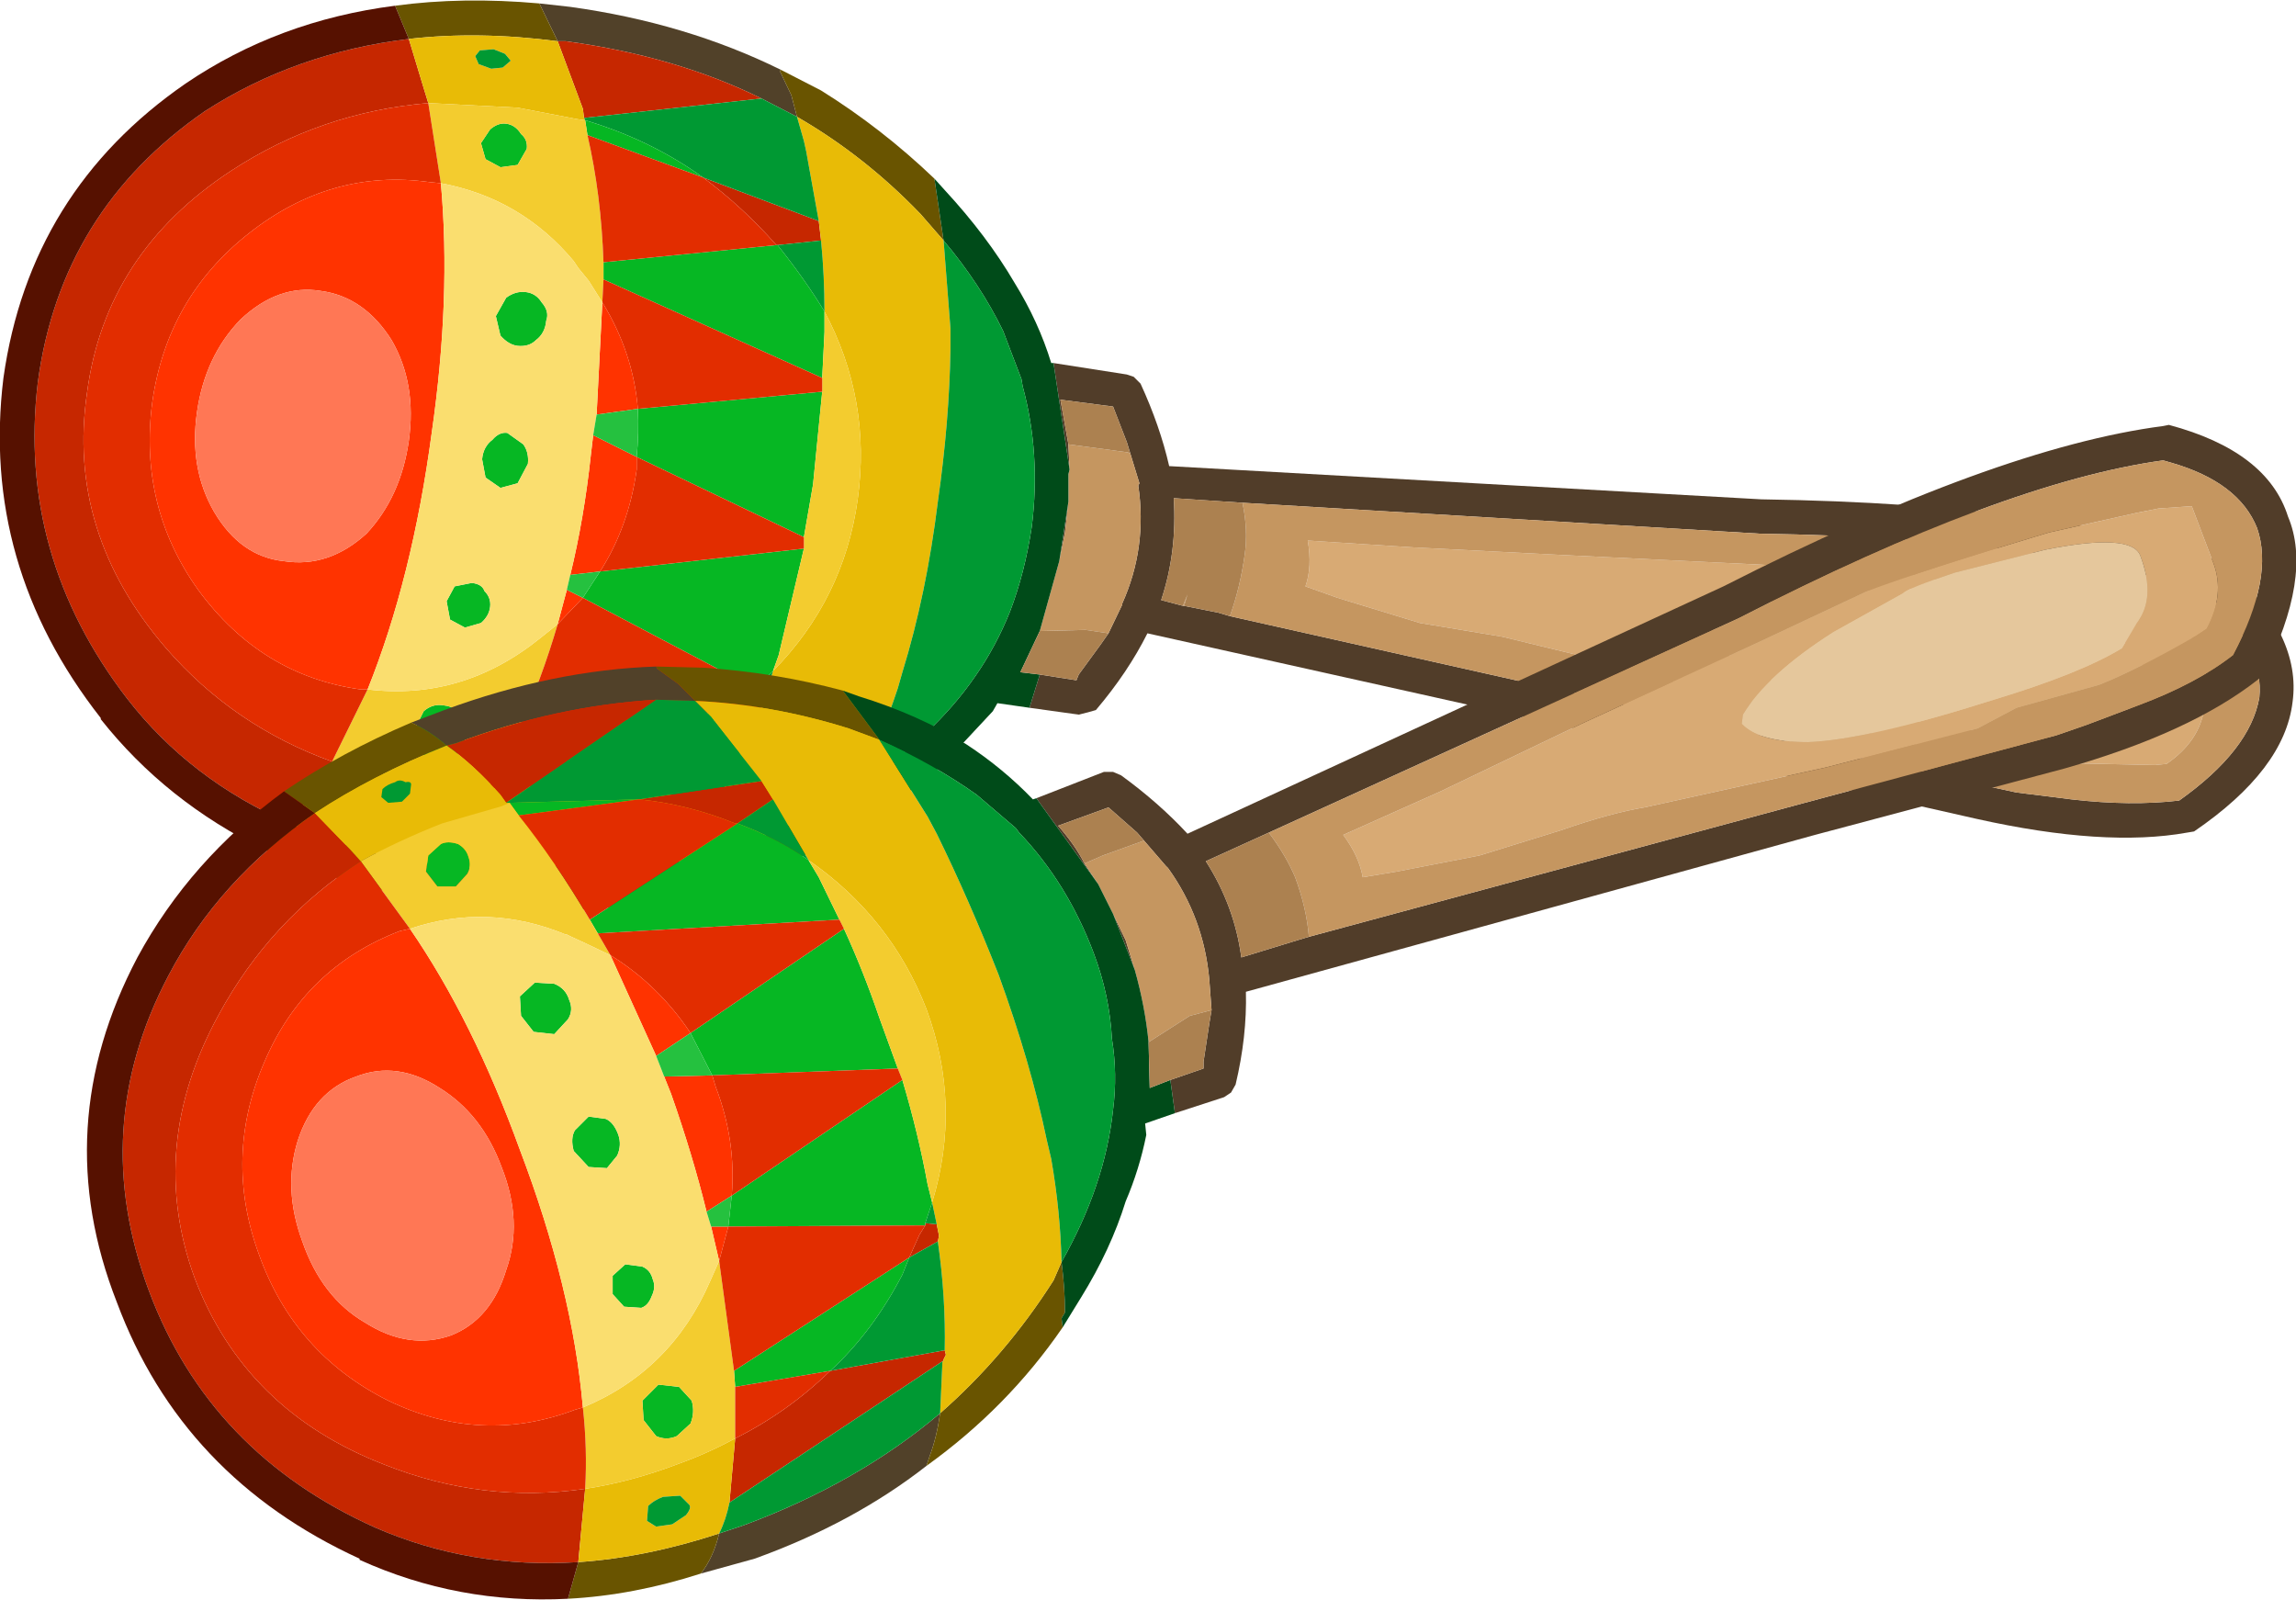<?xml version="1.0" encoding="UTF-8" standalone="no"?>
<svg xmlns:ffdec="https://www.free-decompiler.com/flash" xmlns:xlink="http://www.w3.org/1999/xlink" ffdec:objectType="shape" height="69.85px" width="100.25px" xmlns="http://www.w3.org/2000/svg">
  <g transform="matrix(1.0, 0.0, 0.0, 1.0, 77.3, 12.1)">
    <path d="M-44.05 -7.8 Q-47.8 -9.65 -52.6 -10.3 L-52.95 -10.3 -53.75 -11.95 -52.4 -11.8 Q-47.35 -11.1 -43.2 -9.05 L-43.25 -9.0 -42.75 -7.95 -42.5 -7.0 -44.05 -7.8 M-58.5 25.65 L-57.5 25.8 -47.6 25.5 -48.85 26.95 -49.2 27.3 Q-53.2 28.0 -57.7 27.35 L-60.0 26.9 -58.5 25.65 M-31.05 12.4 L-30.65 9.8 -30.8 11.15 -31.05 12.4" fill="#514129" fill-rule="evenodd" stroke="none"/>
    <path d="M-52.95 -10.3 L-52.6 -10.3 Q-47.8 -9.65 -44.05 -7.8 L-51.8 -6.95 -51.85 -7.35 -52.95 -10.3 M-59.45 -10.4 L-58.8 -8.25 -58.6 -7.6 Q-63.3 -7.2 -67.2 -4.65 -72.7 -1.05 -73.5 5.05 -74.4 11.15 -70.05 16.2 -67.1 19.6 -62.8 21.15 L-62.8 21.2 -64.65 23.85 Q-69.0 21.95 -71.75 18.4 -76.55 12.15 -75.65 4.6 -74.65 -2.9 -68.35 -7.25 -64.4 -9.8 -59.45 -10.4 M-41.55 -2.45 L-41.45 -1.6 -43.35 -1.4 -43.4 -1.4 Q-44.85 -3.05 -46.6 -4.35 L-41.55 -2.45 M-43.85 18.2 L-43.85 18.25 -44.0 18.7 -44.1 18.85 -45.55 18.95 -44.65 18.35 -44.35 17.95 -44.3 17.9 -43.85 18.2" fill="#c62700" fill-rule="evenodd" stroke="none"/>
    <path d="M-42.5 -7.0 L-42.75 -7.95 -43.25 -9.0 -43.2 -9.05 -41.45 -8.15 Q-38.8 -6.5 -36.5 -4.3 L-36.1 -1.6 -37.1 -2.75 Q-39.55 -5.3 -42.5 -7.0 M-53.75 -11.95 L-52.95 -10.3 Q-56.4 -10.75 -59.45 -10.4 L-60.05 -11.85 Q-57.1 -12.25 -53.75 -11.95 M-65.75 25.0 L-64.65 23.85 Q-61.85 25.1 -58.5 25.65 L-60.0 26.9 Q-63.15 26.25 -65.75 25.0 M-47.6 25.5 Q-43.85 24.7 -40.6 22.7 L-39.75 22.1 -40.8 24.2 -40.9 24.35 -41.1 24.7 Q-44.95 26.7 -49.2 27.3 L-48.85 26.95 -47.6 25.5" fill="#695400" fill-rule="evenodd" stroke="none"/>
    <path d="M-32.35 18.8 L-31.9 17.35 -30.3 17.6 -30.2 17.35 -29.25 16.05 -28.9 15.55 -28.3 14.3 -28.3 14.25 Q-27.2 11.8 -27.6 9.1 L-27.55 9.0 -28.1 7.2 -28.7 5.65 -31.0 5.35 -30.65 7.3 -30.6 8.4 -31.3 3.75 -28.1 4.25 -27.8 4.35 -27.5 4.65 Q-26.65 6.5 -26.25 8.25 L-0.4 9.7 Q12.95 9.9 19.85 12.5 L20.0 12.7 Q23.2 15.65 22.8 18.55 22.45 21.5 18.5 24.2 L18.2 24.25 Q14.6 24.9 9.0 23.65 L-2.05 21.15 -27.2 15.55 Q-28.05 17.25 -29.45 18.9 L-29.8 19.0 -30.2 19.1 -32.35 18.8 M-23.05 9.85 L-26.05 9.65 Q-25.9 12.0 -26.6 14.1 L-25.65 14.35 -25.6 14.35 -24.1 14.65 -23.6 14.8 -1.75 19.7 9.3 22.2 9.35 22.2 10.75 22.5 13.15 22.8 Q15.75 23.1 17.85 22.85 20.95 20.65 21.35 18.35 21.55 16.3 19.35 14.1 L19.15 13.85 Q12.45 11.4 -0.45 11.2 L-23.05 9.85" fill="#513d29" fill-rule="evenodd" stroke="none"/>
    <path d="M18.95 18.8 Q18.75 20.25 17.3 21.25 L16.8 21.3 12.05 21.2 8.3 20.5 6.4 20.4 -0.25 18.75 -8.0 16.6 -11.7 15.7 -15.3 15.1 -18.9 14.0 -20.3 13.5 Q-20.0 12.65 -20.2 11.5 L-15.55 11.8 -8.7 12.15 -0.45 12.55 5.05 12.85 13.2 14.2 16.95 15.25 17.95 15.65 19.2 16.1 18.95 18.8 M7.65 19.65 L13.65 20.25 14.75 19.6 Q16.0 19.05 16.25 17.05 16.4 16.0 12.65 14.8 L8.85 13.9 6.35 13.6 2.8 13.8 Q-0.5 14.0 -2.25 15.1 L-2.5 15.4 Q-2.35 16.4 -0.35 17.4 1.95 18.55 7.65 19.65" fill="#d8aa74" fill-rule="evenodd" stroke="none"/>
    <path d="M7.65 19.65 Q1.95 18.55 -0.35 17.4 -2.35 16.4 -2.5 15.4 L-2.25 15.1 Q-0.5 14.0 2.8 13.8 L6.35 13.6 8.85 13.9 12.65 14.8 Q16.4 16.0 16.25 17.05 16.0 19.05 14.75 19.6 L13.65 20.25 7.65 19.65" fill="#e5c79c" fill-rule="evenodd" stroke="none"/>
    <path d="M-31.9 15.45 L-31.05 12.4 -30.8 11.15 -30.65 9.8 -30.65 8.6 -30.6 8.4 -30.65 7.3 -29.9 7.4 -28.05 7.65 -27.95 7.7 -28.1 7.2 -27.55 9.0 -27.6 9.1 Q-27.2 11.8 -28.3 14.25 L-28.3 14.3 -28.9 15.55 -29.9 15.4 -31.9 15.45 M18.95 18.8 L19.2 16.1 17.95 15.65 16.95 15.25 13.2 14.2 5.05 12.85 -0.45 12.55 -8.7 12.15 -15.55 11.8 -20.2 11.5 Q-20.0 12.65 -20.3 13.5 L-18.9 14.0 -15.3 15.1 -11.7 15.7 -8.0 16.6 -0.25 18.75 6.4 20.4 8.3 20.5 12.05 21.2 16.8 21.3 17.3 21.25 Q18.75 20.25 18.95 18.8 M-23.6 14.8 Q-23.15 13.55 -22.95 12.1 -22.8 11.05 -23.05 9.85 L-0.45 11.2 Q12.45 11.4 19.15 13.85 L19.35 14.1 Q21.55 16.3 21.35 18.35 20.95 20.65 17.85 22.85 15.75 23.1 13.15 22.8 L10.75 22.5 9.35 22.2 9.3 22.2 -1.75 19.7 -23.6 14.8 M-25.65 14.35 L-25.45 13.85 -25.6 14.35 -25.65 14.35" fill="#c59660" fill-rule="evenodd" stroke="none"/>
    <path d="M-36.5 -4.3 L-36.05 -3.8 Q-34.2 -1.8 -33.0 0.25 -31.95 1.95 -31.4 3.75 L-31.3 3.75 -30.6 8.4 -30.65 8.6 -30.65 9.8 -31.05 12.4 -31.9 15.45 -32.75 17.25 -31.9 17.35 -32.35 18.8 -33.75 18.6 -33.95 18.95 -36.05 21.2 Q-37.7 22.7 -39.85 23.95 L-41.1 24.7 -40.9 24.35 -40.8 24.2 -39.75 22.1 Q-36.55 20.1 -34.7 17.4 -33.8 16.1 -33.2 14.6 -32.55 12.9 -32.25 10.9 -31.85 7.7 -32.65 4.75 L-32.7 4.45 -33.5 2.35 Q-34.5 0.3 -36.1 -1.6 L-36.5 -4.3" fill="#004b19" fill-rule="evenodd" stroke="none"/>
    <path d="M-59.45 -10.4 Q-56.4 -10.75 -52.95 -10.3 L-51.85 -7.35 -51.8 -6.95 -51.75 -6.85 -52.1 -6.9 -54.7 -7.4 -58.6 -7.6 -58.8 -8.25 -59.45 -10.4 M-55.75 -9.95 L-56.35 -9.9 -56.55 -9.65 -56.4 -9.3 -55.85 -9.1 -55.35 -9.15 -55.0 -9.45 -55.25 -9.75 -55.75 -9.95 M-64.65 23.85 L-62.8 21.2 -62.8 21.15 -58.75 22.1 -56.0 22.3 Q-53.4 22.35 -50.95 21.6 L-46.1 23.2 -44.1 18.85 -44.0 18.7 -43.85 18.25 -43.85 18.2 -43.55 17.2 Q-40.45 14.05 -39.85 9.7 -39.25 5.35 -41.3 1.5 -41.3 -0.05 -41.45 -1.6 L-41.55 -2.45 -42.1 -5.5 -42.2 -5.95 -42.5 -7.0 Q-39.55 -5.3 -37.1 -2.75 L-36.1 -1.6 -35.8 2.25 -35.8 3.15 Q-35.85 6.3 -36.35 9.8 -36.85 13.85 -37.9 17.25 L-38.1 17.95 Q-38.85 20.2 -39.75 22.1 L-40.6 22.7 Q-43.85 24.7 -47.6 25.5 L-57.5 25.8 -58.5 25.65 Q-61.85 25.1 -64.65 23.85 M-59.95 23.1 L-60.7 23.15 -61.1 23.55 -60.85 24.05 -60.15 24.35 -59.45 24.25 -59.15 23.8 Q-59.1 23.6 -59.35 23.35 -59.55 23.15 -59.95 23.1" fill="#e8bb06" fill-rule="evenodd" stroke="none"/>
    <path d="M-44.05 -7.8 L-42.5 -7.0 -42.2 -5.95 -42.1 -5.5 -41.55 -2.45 -46.6 -4.35 Q-48.9 -6.0 -51.75 -6.85 L-51.8 -6.95 -44.05 -7.8 M-55.75 -9.95 L-55.25 -9.75 -55.0 -9.45 -55.35 -9.15 -55.85 -9.1 -56.4 -9.3 -56.55 -9.65 -56.35 -9.9 -55.75 -9.95 M-39.75 22.1 Q-38.85 20.2 -38.1 17.95 L-37.9 17.25 Q-36.85 13.85 -36.35 9.8 -35.85 6.3 -35.8 3.15 L-35.8 2.25 -36.1 -1.6 Q-34.5 0.3 -33.5 2.35 L-32.7 4.45 -32.65 4.75 Q-31.85 7.7 -32.25 10.9 -32.55 12.9 -33.2 14.6 -33.8 16.1 -34.7 17.4 -36.55 20.1 -39.75 22.1 M-41.45 -1.6 Q-41.3 -0.05 -41.3 1.5 -42.15 0.1 -43.35 -1.4 L-41.45 -1.6 M-43.55 17.2 L-43.85 18.2 -44.3 17.9 -43.55 17.2 M-44.1 18.85 L-46.1 23.2 -50.95 21.6 Q-48.5 20.9 -46.25 19.45 L-45.55 18.95 -44.1 18.85 M-59.95 23.1 Q-59.55 23.15 -59.35 23.35 -59.1 23.6 -59.15 23.8 L-59.45 24.25 -60.15 24.35 -60.85 24.05 -61.1 23.55 -60.7 23.15 -59.95 23.1" fill="#009933" fill-rule="evenodd" stroke="none"/>
    <path d="M-31.9 17.35 L-32.75 17.25 -31.9 15.45 -29.9 15.4 -28.9 15.55 -29.25 16.05 -30.2 17.35 -30.3 17.6 -31.9 17.35 M-28.1 7.2 L-27.95 7.7 -28.05 7.65 -29.9 7.4 -30.65 7.3 -31.0 5.35 -28.7 5.65 -28.1 7.2 M-23.05 9.85 Q-22.8 11.05 -22.95 12.1 -23.15 13.55 -23.6 14.8 L-24.1 14.65 -25.6 14.35 -25.45 13.85 -25.65 14.35 -26.6 14.1 Q-25.9 12.0 -26.05 9.65 L-23.05 9.85" fill="#ac8150" fill-rule="evenodd" stroke="none"/>
    <path d="M-55.2 -6.7 Q-54.8 -6.65 -54.55 -6.25 -54.25 -6.0 -54.3 -5.6 L-54.7 -4.9 -55.45 -4.8 -56.1 -5.15 -56.3 -5.85 -55.9 -6.45 Q-55.55 -6.75 -55.2 -6.7 M-51.65 -6.2 L-51.75 -6.85 Q-48.9 -6.0 -46.6 -4.35 L-51.65 -6.2 M-50.95 0.1 L-50.95 -0.65 -43.4 -1.4 -43.35 -1.4 Q-42.15 0.1 -41.3 1.5 L-41.3 2.4 -41.4 4.4 -50.95 0.1 M-49.45 5.75 L-41.4 5.0 -41.8 9.05 -42.2 11.35 -49.5 7.85 Q-49.4 6.8 -49.45 5.75 M-51.1 12.85 L-42.2 11.85 -43.3 16.5 -43.55 17.2 -44.3 17.9 -44.35 17.95 -51.85 14.0 -51.1 12.85 M-54.35 0.65 Q-53.9 0.7 -53.65 1.1 -53.3 1.5 -53.45 1.9 -53.5 2.45 -53.9 2.75 -54.2 3.05 -54.7 3.0 -55.1 2.95 -55.45 2.55 L-55.65 1.7 -55.2 0.9 Q-54.8 0.6 -54.35 0.65 M-55.15 6.8 L-54.45 7.3 Q-54.2 7.65 -54.25 8.15 L-54.7 9.0 -55.45 9.2 -56.1 8.75 -56.25 7.95 Q-56.2 7.4 -55.8 7.1 -55.5 6.75 -55.15 6.8 M-54.65 19.75 L-45.55 18.95 -46.25 19.45 Q-48.5 20.9 -50.95 21.6 L-54.95 20.45 -54.65 19.75 M-56.7 13.35 Q-56.25 13.4 -56.15 13.7 -55.85 14.0 -55.9 14.4 -55.95 14.8 -56.3 15.1 L-57.0 15.3 -57.65 14.95 -57.8 14.15 -57.45 13.5 -56.7 13.35 M-57.9 18.7 Q-57.4 18.75 -57.15 19.2 -56.9 19.55 -56.95 20.1 L-57.35 20.9 -58.25 21.1 Q-58.75 21.05 -59.0 20.65 -59.3 20.2 -59.2 19.75 L-58.8 18.95 Q-58.4 18.6 -57.9 18.7" fill="#06b723" fill-rule="evenodd" stroke="none"/>
    <path d="M-58.6 -7.6 L-54.7 -7.4 -52.1 -6.9 -51.75 -6.85 -51.65 -6.2 Q-51.05 -3.6 -50.95 -0.65 L-50.95 0.1 -51.0 1.1 -51.6 0.15 -52.05 -0.4 -52.15 -0.55 -52.25 -0.7 Q-54.55 -3.45 -58.05 -4.1 L-58.6 -7.6 M-55.2 -6.7 Q-55.55 -6.75 -55.9 -6.45 L-56.3 -5.85 -56.1 -5.15 -55.45 -4.8 -54.7 -4.9 -54.3 -5.6 Q-54.25 -6.0 -54.55 -6.25 -54.8 -6.65 -55.2 -6.7 M-61.25 18.0 Q-57.1 18.5 -53.7 15.75 L-52.95 15.15 Q-53.65 17.55 -54.65 19.75 L-54.95 20.45 -55.85 22.1 -56.0 22.3 -58.75 22.1 -62.8 21.15 -61.25 18.0 M-41.4 5.0 L-41.4 4.4 -41.3 2.4 -41.3 1.5 Q-39.25 5.35 -39.85 9.7 -40.45 14.05 -43.55 17.2 L-43.3 16.5 -42.2 11.85 -42.2 11.35 -41.8 9.05 -41.4 5.0 M-57.9 18.7 Q-58.4 18.6 -58.8 18.95 L-59.2 19.75 Q-59.3 20.2 -59.0 20.65 -58.75 21.05 -58.25 21.1 L-57.35 20.9 -56.95 20.1 Q-56.9 19.55 -57.15 19.2 -57.4 18.75 -57.9 18.7" fill="#f3cc2f" fill-rule="evenodd" stroke="none"/>
    <path d="M-51.65 -6.2 L-46.6 -4.35 Q-44.85 -3.05 -43.4 -1.4 L-50.95 -0.65 Q-51.05 -3.6 -51.65 -6.2 M-62.8 21.15 Q-67.1 19.6 -70.05 16.2 -74.4 11.15 -73.5 5.05 -72.7 -1.05 -67.2 -4.65 -63.3 -7.2 -58.6 -7.6 L-58.05 -4.1 -58.55 -4.15 Q-62.85 -4.75 -66.45 -1.9 -70.0 0.9 -70.65 5.45 -71.25 10.0 -68.65 13.65 -65.9 17.4 -61.55 18.0 L-61.25 18.0 -62.8 21.15 M-51.0 1.1 L-50.95 0.1 -41.4 4.4 -41.4 5.0 -49.45 5.75 Q-49.65 3.3 -51.0 1.1 M-50.95 21.6 Q-53.4 22.35 -56.0 22.3 L-55.85 22.1 -54.95 20.45 -50.95 21.6 M-51.1 12.85 Q-49.85 10.9 -49.5 8.4 L-49.5 7.85 -42.2 11.35 -42.2 11.85 -51.1 12.85 M-52.95 15.15 L-51.85 14.0 -44.35 17.95 -44.65 18.35 -45.55 18.95 -54.65 19.75 Q-53.65 17.55 -52.95 15.15" fill="#e22d00" fill-rule="evenodd" stroke="none"/>
    <path d="M-61.25 18.0 L-61.55 18.0 Q-65.9 17.4 -68.65 13.65 -71.25 10.0 -70.65 5.45 -70.0 0.9 -66.45 -1.9 -62.85 -4.75 -58.55 -4.15 L-58.05 -4.1 Q-57.6 0.9 -58.45 6.8 -59.3 13.15 -61.25 18.0 M-52.95 15.15 L-52.55 13.65 -51.85 14.0 -52.95 15.15 M-52.4 13.0 Q-51.8 10.55 -51.5 7.75 L-51.4 6.9 -49.5 7.85 -49.5 8.4 Q-49.85 10.9 -51.1 12.85 L-52.4 13.0 M-51.25 6.0 L-51.0 1.1 Q-49.65 3.3 -49.45 5.75 L-51.25 6.0 M-63.3 0.6 Q-65.15 0.3 -66.8 1.85 -68.35 3.45 -68.7 5.9 -69.05 8.35 -67.95 10.25 -66.8 12.2 -64.9 12.4 -62.95 12.7 -61.3 11.2 -59.8 9.6 -59.45 7.15 -59.1 4.65 -60.2 2.75 -61.4 0.85 -63.3 0.6" fill="#ff3300" fill-rule="evenodd" stroke="none"/>
    <path d="M-58.05 -4.1 Q-54.55 -3.45 -52.25 -0.7 L-52.15 -0.55 -52.05 -0.4 -51.6 0.15 -51.0 1.1 -51.25 6.0 -51.4 6.9 -51.5 7.75 Q-51.8 10.55 -52.4 13.0 L-52.55 13.65 -52.95 15.15 -53.7 15.75 Q-57.1 18.5 -61.25 18.0 -59.3 13.15 -58.45 6.8 -57.6 0.9 -58.05 -4.1 M-55.15 6.8 Q-55.5 6.75 -55.8 7.1 -56.2 7.4 -56.25 7.95 L-56.1 8.75 -55.45 9.2 -54.7 9.0 -54.25 8.15 Q-54.2 7.65 -54.45 7.3 L-55.15 6.8 M-54.35 0.65 Q-54.8 0.6 -55.2 0.9 L-55.65 1.7 -55.45 2.55 Q-55.1 2.95 -54.7 3.0 -54.2 3.05 -53.9 2.75 -53.5 2.45 -53.45 1.9 -53.3 1.5 -53.65 1.1 -53.9 0.7 -54.35 0.65 M-56.7 13.35 L-57.45 13.5 -57.8 14.15 -57.65 14.95 -57.0 15.3 -56.3 15.1 Q-55.95 14.8 -55.9 14.4 -55.85 14.0 -56.15 13.7 -56.25 13.4 -56.7 13.35" fill="#fade6f" fill-rule="evenodd" stroke="none"/>
    <path d="M-52.55 13.65 L-52.4 13.0 -51.1 12.85 -51.85 14.0 -52.55 13.65 M-51.4 6.9 L-51.25 6.0 -49.45 5.75 Q-49.4 6.8 -49.5 7.85 L-51.4 6.9" fill="#25c13f" fill-rule="evenodd" stroke="none"/>
    <path d="M-63.3 0.6 Q-61.4 0.85 -60.2 2.75 -59.1 4.65 -59.45 7.15 -59.8 9.6 -61.3 11.2 -62.95 12.7 -64.9 12.4 -66.8 12.2 -67.95 10.25 -69.05 8.35 -68.7 5.9 -68.35 3.45 -66.8 1.85 -65.15 0.3 -63.3 0.6" fill="#ff7755" fill-rule="evenodd" stroke="none"/>
    <path d="M-60.05 -11.85 L-59.45 -10.4 Q-64.4 -9.8 -68.35 -7.25 -74.65 -2.9 -75.65 4.6 -76.55 12.15 -71.75 18.4 -69.0 21.95 -64.65 23.85 L-65.75 25.0 Q-70.05 22.9 -72.9 19.3 L-72.9 19.25 Q-78.15 12.55 -77.15 4.4 -76.0 -3.75 -69.2 -8.45 -65.15 -11.2 -60.05 -11.85" fill="#561100" fill-rule="evenodd" stroke="none"/>
    <path d="M-36.85 51.9 Q-40.05 54.4 -44.35 55.95 L-46.7 56.6 Q-46.15 55.9 -45.9 54.85 L-44.85 54.5 Q-39.85 52.65 -36.25 49.6 -36.4 50.65 -36.7 51.45 L-36.85 51.9 M-59.35 19.45 L-57.9 18.9 Q-53.15 17.15 -48.65 17.0 L-48.6 17.1 -47.7 17.75 -46.95 18.5 -48.65 18.45 Q-53.0 18.7 -57.4 20.35 L-57.8 20.45 Q-58.55 19.8 -59.35 19.45 M-28.7 27.8 L-28.15 28.95 -27.75 30.25 -28.7 27.8" fill="#514129" fill-rule="evenodd" stroke="none"/>
    <path d="M-44.05 22.0 L-43.55 22.8 -45.1 23.85 -45.2 23.85 Q-47.3 23.0 -49.4 22.8 L-44.05 22.0 M-36.4 41.35 L-36.3 41.85 -36.35 42.1 -37.6 42.8 -37.15 41.8 -36.9 41.4 -36.9 41.3 -36.4 41.35 M-36.05 46.85 L-36.0 47.05 -36.1 47.25 -36.1 47.3 -45.45 53.5 -45.2 50.7 Q-42.9 49.55 -41.05 47.75 L-36.05 46.85 M-57.8 20.45 L-57.4 20.35 Q-53.0 18.7 -48.65 18.45 L-55.2 22.95 -55.45 22.6 Q-56.65 21.25 -57.8 20.45 M-63.55 23.4 L-62.0 25.0 -61.55 25.5 Q-65.5 28.05 -67.75 32.2 -70.9 37.95 -68.8 43.7 -66.6 49.5 -60.5 51.85 -56.2 53.55 -51.75 52.9 L-52.05 56.1 Q-56.75 56.4 -60.9 54.6 -68.15 51.35 -70.8 44.25 -73.45 37.15 -69.95 30.5 -67.75 26.3 -63.55 23.4" fill="#c62700" fill-rule="evenodd" stroke="none"/>
    <path d="M-30.9 45.85 Q-33.3 49.35 -36.85 51.9 L-36.7 51.45 Q-36.4 50.65 -36.25 49.6 -33.4 47.1 -31.3 43.8 L-30.95 43.0 Q-30.8 44.15 -30.8 45.2 L-30.95 45.45 -30.9 45.85 M-46.7 56.6 Q-49.65 57.55 -52.5 57.7 L-52.05 56.1 Q-49.1 55.9 -45.9 54.85 -46.15 55.9 -46.7 56.6 M-64.9 22.45 Q-62.4 20.75 -59.35 19.45 -58.55 19.8 -57.8 20.45 -61.05 21.75 -63.55 23.4 L-64.9 22.45 M-48.65 17.0 L-46.6 17.05 Q-43.5 17.25 -40.5 18.05 L-38.9 20.2 -40.25 19.7 Q-43.6 18.65 -46.95 18.5 L-47.7 17.75 -48.6 17.1 -48.65 17.0" fill="#695400" fill-rule="evenodd" stroke="none"/>
    <path d="M-32.05 22.75 L-29.1 21.6 -28.7 21.6 -28.35 21.75 Q-26.7 22.95 -25.45 24.3 L-2.05 13.5 Q9.85 7.45 17.15 6.5 L17.4 6.45 Q21.7 7.6 22.6 10.45 23.7 13.05 21.5 17.4 L21.25 17.6 Q18.3 19.9 12.85 21.45 L1.95 24.35 -22.9 31.2 Q-22.85 33.15 -23.35 35.25 L-23.55 35.6 -23.85 35.8 -26.0 36.5 -26.2 35.05 -24.75 34.55 -24.75 34.25 -24.5 32.6 -24.4 32.0 -24.5 30.65 Q-24.75 27.95 -26.3 25.8 L-26.4 25.7 -27.65 24.25 -28.9 23.15 -31.1 23.95 Q-30.35 24.8 -29.95 25.6 L-29.35 26.5 -32.05 22.75 M-20.15 28.8 L1.5 22.95 12.5 20.0 13.8 19.55 16.05 18.7 Q18.6 17.75 20.2 16.5 22.0 13.1 21.25 10.95 20.45 8.95 17.5 8.1 L17.15 8.0 Q10.2 8.95 -1.4 14.9 L-21.9 24.25 -24.65 25.5 Q-23.4 27.45 -23.1 29.7 L-20.65 28.95 -20.15 28.8" fill="#513d29" fill-rule="evenodd" stroke="none"/>
    <path d="M9.75 18.45 Q13.55 17.3 15.35 16.2 L16.0 15.1 Q16.85 14.0 16.15 12.15 15.75 11.15 12.0 11.9 L8.05 12.9 Q5.95 13.6 5.8 13.8 L2.75 15.5 Q-0.15 17.35 -1.2 19.1 L-1.25 19.5 Q-0.5 20.3 1.65 20.3 4.25 20.2 9.75 18.45 M19.35 12.5 Q19.85 13.85 19.05 15.35 L18.6 15.65 Q16.0 17.15 14.35 17.8 L10.75 18.8 9.05 19.7 2.45 21.4 -5.5 23.15 Q-7.0 23.4 -9.15 24.15 L-12.7 25.25 -16.3 25.95 -17.8 26.2 Q-17.95 25.3 -18.65 24.35 L-14.4 22.45 -8.25 19.5 -0.65 16.0 4.25 13.7 Q6.65 12.8 12.15 11.15 L15.95 10.3 16.95 10.1 18.4 10.0 19.35 12.5" fill="#d8aa74" fill-rule="evenodd" stroke="none"/>
    <path d="M9.75 18.45 Q4.25 20.2 1.65 20.3 -0.5 20.3 -1.25 19.5 L-1.2 19.1 Q-0.15 17.35 2.75 15.5 L5.8 13.8 Q5.95 13.6 8.05 12.9 L12.0 11.9 Q15.75 11.15 16.15 12.15 16.85 14.0 16.0 15.1 L15.35 16.2 Q13.55 17.3 9.75 18.45" fill="#e5c79c" fill-rule="evenodd" stroke="none"/>
    <path d="M-29.35 26.5 L-29.95 25.6 -29.15 25.25 -27.35 24.6 -27.65 24.25 -26.4 25.7 -26.3 25.8 Q-24.75 27.95 -24.5 30.65 L-24.4 32.0 -25.35 32.25 -27.15 33.4 Q-27.3 31.85 -27.75 30.25 L-28.15 28.95 -28.7 27.8 -29.25 26.7 -29.35 26.5 M-21.9 24.25 L-1.4 14.9 Q10.2 8.95 17.15 8.0 L17.5 8.1 Q20.45 8.95 21.25 10.95 22.0 13.1 20.2 16.5 18.6 17.75 16.05 18.7 L13.8 19.55 12.5 20.0 1.5 22.95 -20.15 28.8 Q-20.25 27.55 -20.75 26.2 -21.15 25.25 -21.9 24.25 M19.35 12.5 L18.4 10.0 16.95 10.1 15.95 10.3 12.15 11.15 Q6.65 12.8 4.25 13.7 L-0.65 16.0 -8.25 19.5 -14.4 22.45 -18.65 24.35 Q-17.95 25.3 -17.8 26.2 L-16.3 25.95 -12.7 25.25 -9.15 24.15 Q-7.0 23.4 -5.5 23.15 L2.45 21.4 9.05 19.7 10.75 18.8 14.35 17.8 Q16.0 17.15 18.6 15.65 L19.05 15.35 Q19.85 13.85 19.35 12.5" fill="#c59660" fill-rule="evenodd" stroke="none"/>
    <path d="M-32.05 22.75 L-29.35 26.5 -29.25 26.7 -28.7 27.8 -27.75 30.25 Q-27.3 31.85 -27.15 33.4 L-27.1 35.4 -26.2 35.05 -26.0 36.5 -27.3 36.95 -27.25 37.45 Q-27.55 38.95 -28.15 40.35 -28.8 42.45 -30.1 44.55 L-30.9 45.85 -30.95 45.45 -30.8 45.2 Q-30.8 44.15 -30.95 43.0 -29.05 39.65 -28.7 36.35 -28.5 34.8 -28.75 33.25 -28.85 31.35 -29.55 29.5 -30.7 26.45 -32.8 24.25 L-32.95 24.05 -34.65 22.6 Q-36.55 21.25 -38.9 20.2 L-40.5 18.05 -39.8 18.3 Q-37.2 19.1 -35.1 20.4 -33.5 21.45 -32.2 22.8 L-32.05 22.75" fill="#004b19" fill-rule="evenodd" stroke="none"/>
    <path d="M-38.9 20.2 L-36.8 23.55 -36.4 24.3 Q-35.0 27.15 -33.7 30.45 -32.3 34.3 -31.6 37.65 L-31.4 38.5 Q-31.0 40.8 -30.95 43.0 L-31.3 43.8 Q-33.4 47.1 -36.25 49.6 L-36.15 47.35 -36.1 47.3 -36.1 47.25 -36.0 47.05 -36.05 46.85 Q-36.0 44.55 -36.35 42.1 L-36.3 41.85 -36.4 41.35 -36.6 40.4 Q-35.3 36.15 -36.85 31.95 -38.4 27.95 -42.0 25.45 L-43.55 22.8 -44.05 22.0 -45.9 19.65 -46.25 19.2 -46.95 18.5 Q-43.6 18.65 -40.25 19.7 L-38.9 20.2 M-60.05 22.05 Q-60.4 22.15 -60.6 22.35 L-60.65 22.7 -60.35 22.95 -59.75 22.9 -59.4 22.55 -59.35 22.15 Q-59.35 22.0 -59.6 22.05 -59.85 21.9 -60.05 22.05 M-57.8 20.45 Q-56.65 21.25 -55.45 22.6 L-55.2 22.95 -55.05 22.95 -55.4 23.1 -58.0 23.85 Q-59.9 24.6 -61.55 25.5 L-62.0 25.0 -63.55 23.4 Q-61.05 21.75 -57.8 20.45 M-45.2 50.7 L-45.45 53.5 Q-45.6 54.25 -45.9 54.85 -49.1 55.9 -52.05 56.1 L-51.75 52.9 Q-49.75 52.6 -47.65 51.8 -46.4 51.35 -45.2 50.7 M-48.35 53.25 Q-48.75 53.4 -49.0 53.65 L-49.05 54.3 -48.65 54.55 -47.95 54.45 -47.35 54.05 Q-47.1 53.75 -47.2 53.6 L-47.6 53.2 -48.35 53.25" fill="#e8bb06" fill-rule="evenodd" stroke="none"/>
    <path d="M-30.95 43.0 Q-31.0 40.8 -31.4 38.5 L-31.6 37.65 Q-32.3 34.3 -33.7 30.45 -35.0 27.15 -36.4 24.3 L-36.8 23.55 -38.9 20.2 Q-36.55 21.25 -34.65 22.6 L-32.95 24.05 -32.8 24.25 Q-30.7 26.45 -29.55 29.5 -28.85 31.35 -28.75 33.25 -28.5 34.8 -28.7 36.35 -29.05 39.65 -30.95 43.0 M-46.95 18.5 L-46.25 19.2 -45.9 19.65 -44.05 22.0 -49.4 22.8 -55.05 22.95 -55.2 22.95 -48.65 18.45 -46.95 18.5 M-43.55 22.8 L-42.0 25.45 Q-43.35 24.5 -45.1 23.85 L-43.55 22.8 M-36.6 40.4 L-36.4 41.35 -36.9 41.3 -36.6 40.4 M-36.35 42.1 Q-36.0 44.55 -36.05 46.85 L-41.05 47.75 Q-39.2 46.05 -37.9 43.55 L-37.6 42.8 -36.35 42.1 M-36.1 47.3 L-36.15 47.35 -36.25 49.6 Q-39.85 52.65 -44.85 54.5 L-45.9 54.85 Q-45.6 54.25 -45.45 53.5 L-36.1 47.3 M-60.05 22.05 Q-59.85 21.9 -59.6 22.05 -59.35 22.0 -59.35 22.15 L-59.4 22.55 -59.75 22.9 -60.35 22.95 -60.65 22.7 -60.6 22.35 Q-60.4 22.15 -60.05 22.05 M-48.35 53.25 L-47.6 53.2 -47.2 53.6 Q-47.1 53.75 -47.35 54.05 L-47.95 54.45 -48.65 54.55 -49.05 54.3 -49.0 53.65 Q-48.75 53.4 -48.35 53.25" fill="#009933" fill-rule="evenodd" stroke="none"/>
    <path d="M-29.95 25.6 Q-30.35 24.8 -31.1 23.95 L-28.9 23.15 -27.65 24.25 -27.35 24.6 -29.15 25.25 -29.95 25.6 M-24.4 32.0 L-24.5 32.6 -24.75 34.25 -24.75 34.55 -26.2 35.05 -27.1 35.4 -27.15 33.4 -25.35 32.25 -24.4 32.0 M-20.15 28.8 L-20.65 28.95 -23.1 29.7 Q-23.4 27.45 -24.65 25.5 L-21.9 24.25 Q-21.15 25.25 -20.75 26.2 -20.25 27.55 -20.15 28.8" fill="#ac8150" fill-rule="evenodd" stroke="none"/>
    <path d="M-37.9 35.05 Q-37.2 37.4 -36.8 39.6 L-36.6 40.4 -36.9 41.3 -36.9 41.4 -45.5 41.45 -45.35 40.1 -37.9 35.05 M-40.45 28.45 Q-39.6 30.3 -38.9 32.35 L-38.1 34.55 -46.2 34.85 -47.15 33.0 -40.45 28.45 M-37.6 42.8 L-37.9 43.55 Q-39.2 46.05 -41.05 47.75 L-45.2 48.45 -45.25 47.75 -37.6 42.8 M-55.05 22.95 L-49.4 22.8 -54.65 23.5 -55.05 22.95 M-51.2 28.65 L-51.55 28.05 -45.1 23.85 Q-43.35 24.5 -42.0 25.45 L-41.55 26.2 -40.65 28.05 -51.2 28.65 M-53.95 30.8 L-53.1 30.85 Q-52.6 31.05 -52.45 31.55 -52.25 32.0 -52.5 32.4 L-53.1 33.05 -54.0 32.95 -54.55 32.25 -54.6 31.4 -53.95 30.8 M-58.05 24.75 Q-57.75 24.6 -57.3 24.75 -56.95 24.95 -56.85 25.3 -56.7 25.7 -56.9 26.05 L-57.4 26.6 -58.2 26.6 -58.7 25.95 -58.6 25.25 -58.05 24.75 M-51.6 36.65 L-50.85 36.75 Q-50.5 36.9 -50.3 37.45 -50.15 37.9 -50.35 38.35 L-50.8 38.9 -51.6 38.85 -52.25 38.15 Q-52.4 37.6 -52.2 37.25 L-51.6 36.65 M-50.0 43.1 L-49.25 43.2 Q-48.9 43.35 -48.8 43.75 -48.65 44.1 -48.85 44.5 -49.0 44.9 -49.3 45.0 L-50.05 44.95 -50.55 44.4 -50.55 43.6 -50.0 43.1 M-48.55 48.35 L-47.65 48.45 -47.1 49.05 Q-46.95 49.55 -47.15 50.05 L-47.75 50.6 Q-48.2 50.8 -48.65 50.6 L-49.2 49.9 -49.25 49.05 -48.55 48.35" fill="#06b723" fill-rule="evenodd" stroke="none"/>
    <path d="M-42.0 25.45 Q-38.4 27.95 -36.85 31.95 -35.3 36.15 -36.6 40.4 L-36.8 39.6 Q-37.2 37.4 -37.9 35.05 L-38.1 34.55 -38.9 32.35 Q-39.6 30.3 -40.45 28.45 L-40.65 28.05 -41.55 26.2 -42.0 25.45 M-55.05 22.95 L-54.65 23.5 Q-53.05 25.5 -51.55 28.05 L-51.2 28.65 -50.65 29.6 -51.7 29.1 -52.35 28.8 -52.55 28.7 -52.6 28.7 Q-56.0 27.3 -59.4 28.45 L-61.55 25.5 Q-59.9 24.6 -58.0 23.85 L-55.4 23.1 -55.05 22.95 M-51.85 49.35 Q-48.0 47.75 -46.3 43.85 L-45.9 42.95 -45.25 47.75 -45.2 48.45 -45.2 50.45 -45.2 50.7 Q-46.4 51.35 -47.65 51.8 -49.75 52.6 -51.75 52.9 -51.65 51.15 -51.85 49.35 M-58.05 24.75 L-58.6 25.25 -58.7 25.95 -58.2 26.6 -57.4 26.6 -56.9 26.05 Q-56.7 25.7 -56.85 25.3 -56.95 24.95 -57.3 24.75 -57.75 24.6 -58.05 24.75 M-48.55 48.35 L-49.25 49.05 -49.2 49.9 -48.65 50.6 Q-48.2 50.8 -47.75 50.6 L-47.15 50.05 Q-46.95 49.55 -47.1 49.05 L-47.65 48.45 -48.55 48.35" fill="#f3cc2f" fill-rule="evenodd" stroke="none"/>
    <path d="M-38.1 34.55 L-37.9 35.05 -45.35 40.1 Q-45.15 37.7 -46.05 35.35 L-46.2 34.85 -38.1 34.55 M-36.9 41.4 L-37.15 41.8 -37.6 42.8 -45.25 47.75 -45.9 42.95 -45.5 41.45 -36.9 41.4 M-54.65 23.5 L-49.4 22.8 Q-47.3 23.0 -45.2 23.85 L-45.1 23.85 -51.55 28.05 Q-53.05 25.5 -54.65 23.5 M-61.55 25.5 L-59.4 28.45 -59.85 28.55 Q-64.0 30.15 -65.75 34.25 -67.55 38.4 -66.0 42.65 -64.45 47.0 -60.35 49.05 -56.3 51.0 -52.2 49.45 L-51.85 49.35 Q-51.65 51.15 -51.75 52.9 -56.2 53.55 -60.5 51.85 -66.6 49.5 -68.8 43.7 -70.9 37.95 -67.75 32.2 -65.5 28.05 -61.55 25.5 M-50.65 29.6 L-51.2 28.65 -40.65 28.05 -40.45 28.45 -47.15 33.0 Q-48.55 30.9 -50.65 29.6 M-45.2 48.45 L-41.05 47.75 Q-42.9 49.55 -45.2 50.7 L-45.2 50.45 -45.2 48.45" fill="#e22d00" fill-rule="evenodd" stroke="none"/>
    <path d="M-46.2 34.85 L-46.05 35.35 Q-45.15 37.7 -45.35 40.1 L-46.45 40.8 Q-47.05 38.35 -48.0 35.65 L-48.3 34.9 -46.2 34.85 M-61.75 34.9 Q-63.6 35.55 -64.3 37.7 -64.95 39.8 -64.1 42.1 -63.25 44.55 -61.35 45.65 -59.45 46.85 -57.6 46.2 -55.85 45.5 -55.2 43.35 -54.45 41.25 -55.4 38.85 -56.25 36.55 -58.1 35.4 -59.95 34.2 -61.75 34.9 M-51.85 49.35 L-52.2 49.45 Q-56.3 51.0 -60.35 49.05 -64.45 47.0 -66.0 42.65 -67.55 38.4 -65.75 34.25 -64.0 30.15 -59.85 28.55 L-59.4 28.45 Q-56.65 32.45 -54.6 38.1 -52.3 44.15 -51.85 49.35 M-45.9 42.95 L-46.25 41.45 -45.5 41.45 -45.9 42.95 M-48.65 34.0 L-50.65 29.6 Q-48.55 30.9 -47.15 33.0 L-48.65 34.0" fill="#ff3300" fill-rule="evenodd" stroke="none"/>
    <path d="M-59.4 28.45 Q-56.0 27.3 -52.6 28.7 L-52.55 28.7 -52.35 28.8 -51.7 29.1 -50.65 29.6 -48.65 34.0 -48.3 34.9 -48.0 35.65 Q-47.05 38.35 -46.45 40.8 L-46.25 41.45 -45.9 42.95 -46.3 43.85 Q-48.0 47.75 -51.85 49.35 -52.3 44.15 -54.6 38.1 -56.65 32.45 -59.4 28.45 M-53.95 30.8 L-54.6 31.4 -54.55 32.25 -54.0 32.95 -53.1 33.05 -52.5 32.4 Q-52.25 32.0 -52.45 31.55 -52.6 31.05 -53.1 30.85 L-53.95 30.8 M-51.6 36.65 L-52.2 37.25 Q-52.4 37.6 -52.25 38.15 L-51.6 38.85 -50.8 38.9 -50.35 38.35 Q-50.15 37.9 -50.3 37.45 -50.5 36.9 -50.85 36.75 L-51.6 36.65 M-50.0 43.1 L-50.55 43.6 -50.55 44.4 -50.05 44.95 -49.3 45.0 Q-49.0 44.9 -48.85 44.5 -48.65 44.1 -48.8 43.75 -48.9 43.35 -49.25 43.2 L-50.0 43.1" fill="#fade6f" fill-rule="evenodd" stroke="none"/>
    <path d="M-46.25 41.45 L-46.45 40.8 -45.35 40.1 -45.5 41.45 -46.25 41.45 M-48.3 34.9 L-48.65 34.0 -47.15 33.0 -46.2 34.85 -48.3 34.9" fill="#25c13f" fill-rule="evenodd" stroke="none"/>
    <path d="M-61.75 34.9 Q-59.95 34.2 -58.1 35.4 -56.25 36.55 -55.4 38.85 -54.45 41.25 -55.2 43.35 -55.85 45.5 -57.6 46.2 -59.45 46.85 -61.35 45.65 -63.25 44.55 -64.1 42.1 -64.95 39.8 -64.3 37.7 -63.6 35.55 -61.75 34.9" fill="#ff7755" fill-rule="evenodd" stroke="none"/>
    <path d="M-52.5 57.7 Q-57.3 57.95 -61.6 56.0 L-61.6 55.95 Q-69.35 52.4 -72.2 44.75 -75.2 37.1 -71.3 29.7 -69.0 25.45 -64.9 22.45 L-63.55 23.4 Q-67.75 26.3 -69.95 30.5 -73.45 37.15 -70.8 44.25 -68.15 51.35 -60.9 54.6 -56.75 56.4 -52.05 56.1 L-52.5 57.7" fill="#561100" fill-rule="evenodd" stroke="none"/>
  </g>
</svg>
